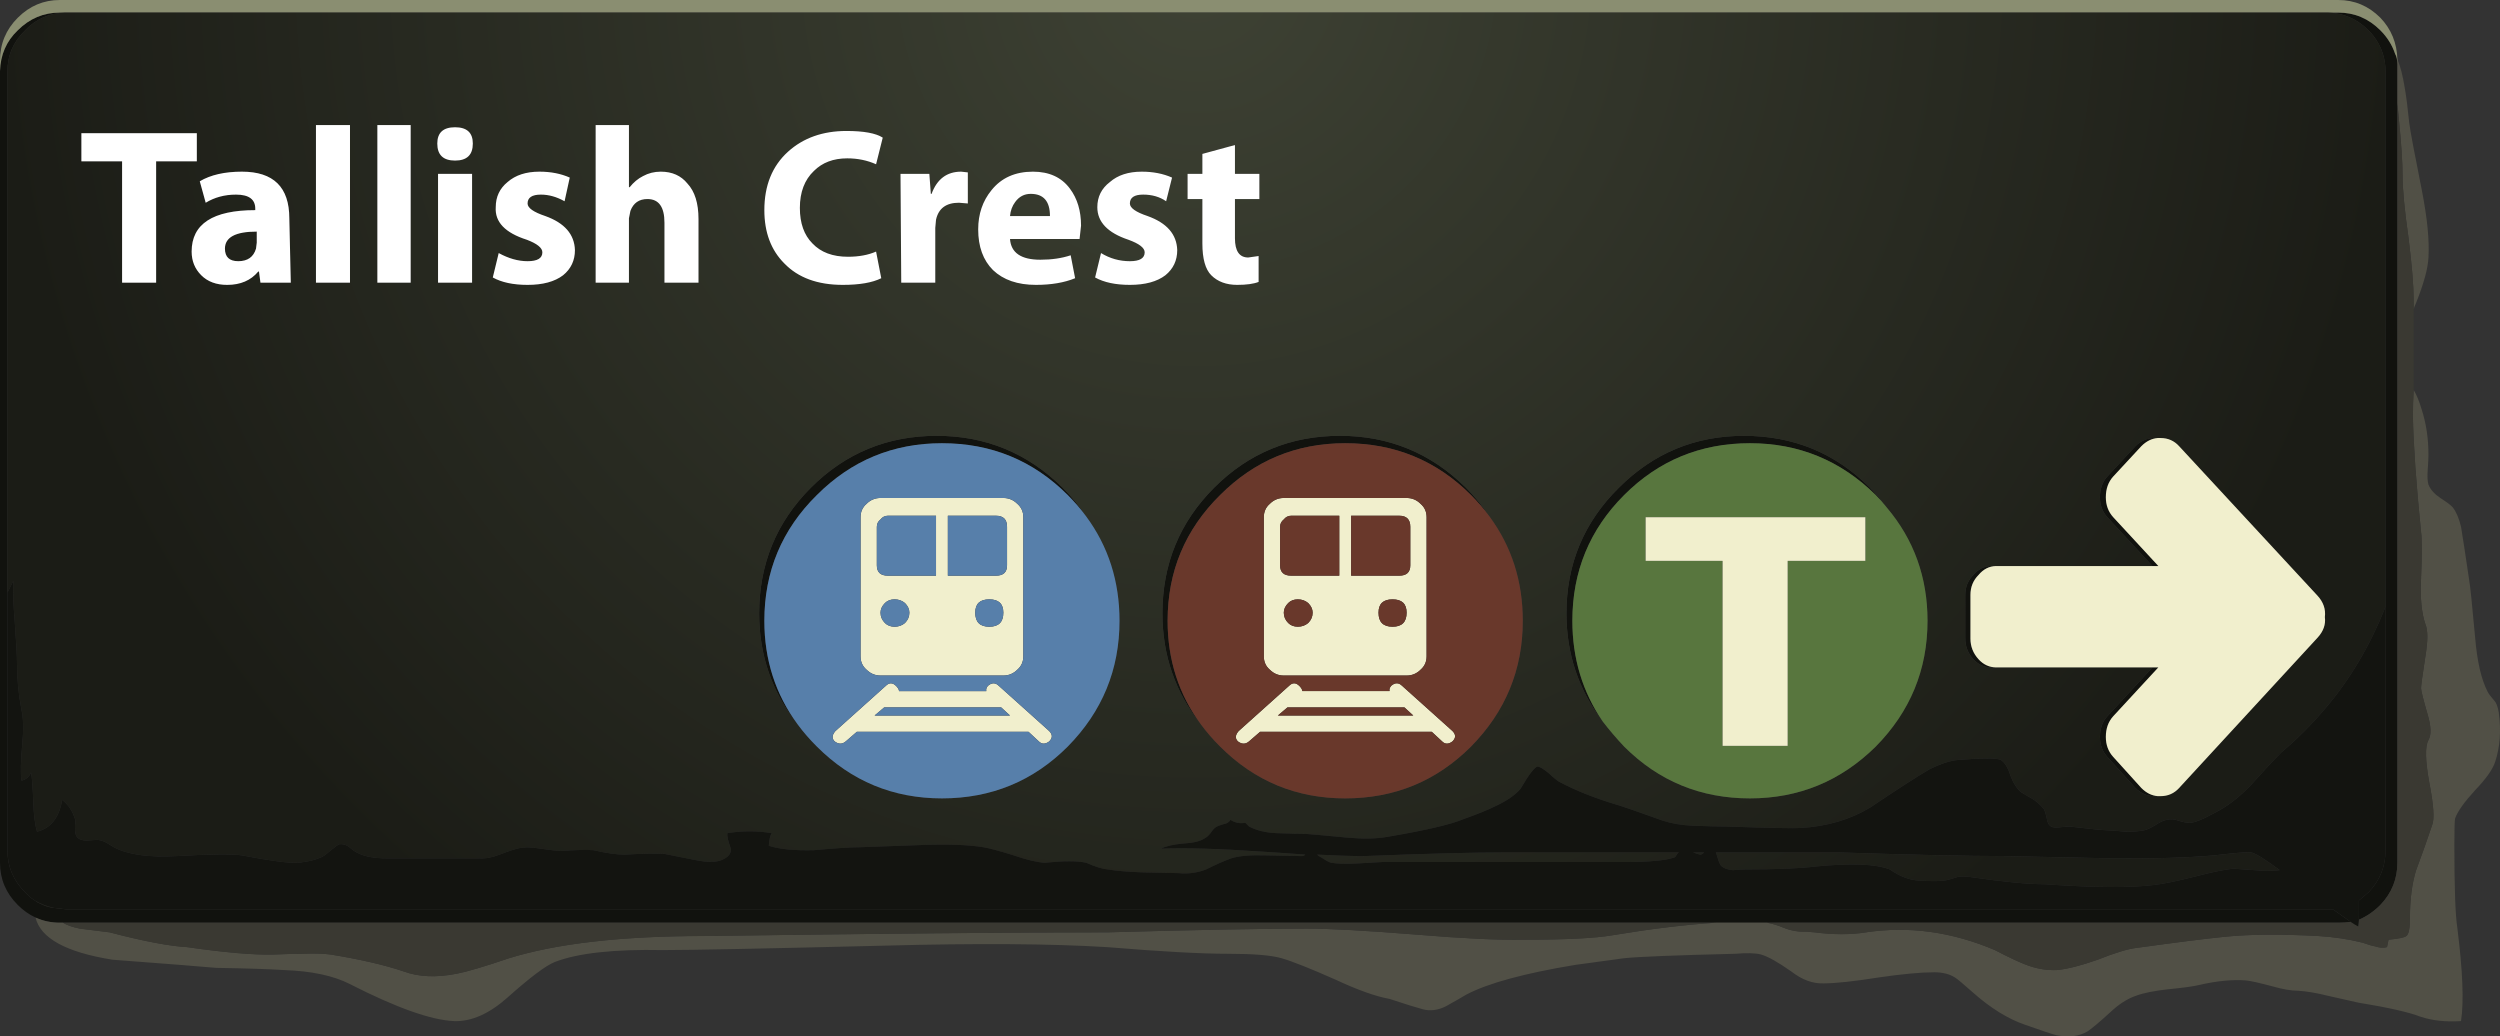 <?xml version="1.0" encoding="iso-8859-1"?>
<!-- Generator: Adobe Illustrator 16.0.0, SVG Export Plug-In . SVG Version: 6.00 Build 0)  -->
<!DOCTYPE svg PUBLIC "-//W3C//DTD SVG 1.1//EN" "http://www.w3.org/Graphics/SVG/1.1/DTD/svg11.dtd">
<svg version="1.1" id="FlashAICB" xmlns="http://www.w3.org/2000/svg" xmlns:xlink="http://www.w3.org/1999/xlink" x="0px" y="0px"
	 width="168.934px" height="70.033px" viewBox="0 0 168.934 70.033" style="enable-background:new 0 0 168.934 70.033;"
	 xml:space="preserve">
<rect x="0" y="0" width="168.934" height="70.033" fill="#333333" stroke="none"/>
<g>
	<g>
		<path style="fill-rule:evenodd;clip-rule:evenodd;fill:#11120E;" d="M159.4,62.15V61.55c0-0.267,0-0.5,0-0.7
			c0.199-0.166,0.416-0.35,0.649-0.55c0.767-0.8,1.15-1.75,1.15-2.85V41V4.85c0-0.9-0.267-1.7-0.8-2.4
			c-0.101-0.133-0.217-0.267-0.351-0.4c-0.767-0.767-1.684-1.167-2.75-1.2h0.7c1.1,0,2.05,0.4,2.85,1.2c0.467,0.467,0.801,1,1,1.6
			c0.093,0.154,0.143,0.379,0.15,0.675V7v51.3c0,1.101-0.384,2.05-1.15,2.851C160.417,61.583,159.934,61.917,159.4,62.15z
			 M4.25,62.35h-0.2c-0.6,0-1.15-0.116-1.65-0.35c-0.433-0.2-0.833-0.483-1.2-0.85C0.4,60.35,0,59.4,0,58.3V4.8
			c0.033-1.1,0.433-2.017,1.2-2.75c0.8-0.8,1.75-1.2,2.85-1.2H4.4c-1.066,0.033-1.967,0.433-2.7,1.2c-0.8,0.767-1.2,1.7-1.2,2.8
			v35.2v17.4c0,1.1,0.4,2.05,1.2,2.85c0.033,0.033,0.066,0.066,0.1,0.101l0.05,0.05c0.033,0,0.05,0.017,0.05,0.05
			c0.133,0.134,0.283,0.25,0.45,0.35c0.133,0.101,0.283,0.184,0.45,0.25c0.267,0.134,0.55,0.217,0.85,0.25L4.5,61.45h152.7
			c0.133,0,0.283,0,0.45,0c0.466,0.333,0.866,0.616,1.199,0.85c-0.267,0.033-0.55,0.05-0.85,0.05h-38.6h-3.45H4.25z M127.5,34.3
			c-0.233-0.3-0.483-0.583-0.75-0.85c-2.366-2.333-5.2-3.5-8.5-3.5c-3.333,0-6.167,1.167-8.5,3.5c-2.333,2.333-3.5,5.166-3.5,8.5
			c0,2.533,0.684,4.8,2.05,6.8c-1.633-2.134-2.45-4.566-2.45-7.3c0-3.334,1.184-6.167,3.551-8.5c2.333-2.333,5.149-3.5,8.449-3.5
			c3.334,0,6.167,1.167,8.5,3.5C126.783,33.383,127.167,33.833,127.5,34.3z M134.875,38.25c-0.459,0.011-0.851,0.211-1.175,0.6
			c-0.367,0.367-0.55,0.817-0.55,1.351v2.95c0,0.533,0.183,1,0.55,1.399c0.324,0.357,0.716,0.54,1.175,0.55H134.6
			c-0.5,0-0.916-0.183-1.25-0.55c-0.366-0.399-0.55-0.866-0.55-1.399V40.2c0-0.533,0.184-0.983,0.55-1.351
			c0.334-0.399,0.75-0.6,1.25-0.6H134.875z M145.45,38.25l-3.05-3.3c-0.334-0.367-0.5-0.817-0.5-1.35c0-0.567,0.166-1.033,0.5-1.4
			l1.899-2.05c0.367-0.367,0.8-0.55,1.3-0.55c0.067,0,0.134,0,0.2,0c-0.399,0.033-0.767,0.217-1.1,0.55l-1.9,2.05
			c-0.333,0.367-0.5,0.833-0.5,1.4c0,0.533,0.167,0.983,0.5,1.35l3.05,3.3H145.45z M145.8,53.8c-0.066,0-0.133,0-0.2,0
			c-0.5,0-0.933-0.184-1.3-0.55l-1.899-2.1c-0.334-0.367-0.5-0.817-0.5-1.351c0-0.566,0.166-1.033,0.5-1.399l3.05-3.301h0.399
			L142.8,48.4c-0.333,0.366-0.5,0.833-0.5,1.399c0,0.533,0.167,0.983,0.5,1.351l1.9,2.1C145.033,53.583,145.4,53.767,145.8,53.8z
			 M100.65,34.9c-0.367-0.5-0.784-0.983-1.25-1.45c-2.334-2.333-5.167-3.5-8.5-3.5c-3.301,0-6.117,1.167-8.45,3.5
			c-2.367,2.333-3.55,5.166-3.55,8.5c0,2.633,0.75,4.967,2.25,7c-1.733-2.167-2.6-4.667-2.6-7.5c0-3.334,1.167-6.167,3.5-8.5
			c2.334-2.333,5.167-3.5,8.5-3.5c3.3,0,6.134,1.167,8.5,3.5C99.65,33.55,100.184,34.2,100.65,34.9z M73.4,34.9
			c-0.367-0.5-0.783-0.983-1.25-1.45c-2.333-2.333-5.167-3.5-8.5-3.5c-3.3,0-6.117,1.167-8.45,3.5c-2.367,2.333-3.55,5.166-3.55,8.5
			c0,2.633,0.75,4.967,2.25,7c-1.733-2.167-2.6-4.667-2.6-7.5c0-3.334,1.167-6.167,3.5-8.5c2.333-2.333,5.167-3.5,8.5-3.5
			c3.3,0,6.133,1.167,8.5,3.5C72.4,33.55,72.933,34.2,73.4,34.9z"/>
		<path style="fill-rule:evenodd;clip-rule:evenodd;fill:#515046;" d="M162,7V4.325V4.1c0-0.033,0-0.067,0-0.1
			c0.2,0.467,0.366,1.117,0.5,1.95c0.1,0.566,0.2,1.35,0.3,2.35c0.066,0.534,0.351,2.05,0.851,4.55
			c0.366,1.867,0.517,3.383,0.449,4.55c-0.033,0.733-0.316,1.767-0.85,3.1c-0.066,0.133-0.116,0.267-0.15,0.4c0-0.233,0-0.45,0-0.65
			c0-0.933-0.116-2.333-0.35-4.2c-0.267-1.867-0.4-3.267-0.4-4.2c0-0.867-0.083-2.133-0.25-3.8C162.066,7.683,162.033,7.333,162,7z
			 M2.4,62c0.5,0.233,1.05,0.35,1.65,0.35h0.2c0.267,0.167,0.65,0.301,1.15,0.4c1.067,0.134,1.733,0.217,2,0.25
			c2.3,0.6,4.05,0.934,5.25,1c2.533,0.366,4.467,0.533,5.8,0.5c0.867-0.033,1.517-0.05,1.95-0.05c0.8-0.033,1.45-0.017,1.95,0.05
			c2.033,0.333,3.683,0.717,4.95,1.15c1,0.366,2.184,0.416,3.55,0.149c0.7-0.133,1.883-0.483,3.55-1.05c3.233-1,7.633-1.5,13.2-1.5
			C59.733,63.083,68.833,63,74.9,63c5.967-0.167,10.433-0.25,13.4-0.25c1.566,0,4.017,0.134,7.351,0.4
			c3.199,0.267,5.633,0.383,7.3,0.35c2.833,0,4.833-0.1,6-0.3c2.6-0.434,4.934-0.717,7-0.851h3.45
			c0.366,0.067,0.75,0.184,1.149,0.351c0.334,0.133,0.684,0.217,1.05,0.25c0.4,0,0.733,0.017,1,0.05c1.301,0.167,2.467,0.167,3.5,0
			c2.9-0.434,5.801-0.033,8.7,1.2c0.9,0.467,1.566,0.783,2,0.95c0.733,0.3,1.467,0.433,2.2,0.399c0.7-0.066,1.616-0.3,2.75-0.7
			c1.167-0.466,2.05-0.733,2.65-0.8c2.633-0.366,4.616-0.616,5.949-0.75c1.634-0.166,3.733-0.184,6.301-0.05
			c1.066,0.066,2.066,0.217,3,0.45c0.366,0.133,0.649,0.217,0.85,0.25c0.3,0.1,0.566,0.116,0.8,0.05
			c0.033-0.167,0.066-0.333,0.101-0.5c0.699-0.066,1.1-0.15,1.199-0.25c0.167-0.1,0.25-0.517,0.25-1.25c0-1.2,0.134-2.25,0.4-3.15
			c0.434-1.166,0.8-2.199,1.1-3.1c0.167-0.4,0.101-1.366-0.199-2.9c-0.267-1.466-0.284-2.416-0.051-2.85
			c0.2-0.333,0.184-0.9-0.05-1.7c-0.3-1.033-0.45-1.633-0.45-1.8s0.101-0.9,0.301-2.2c0.166-1,0.166-1.7,0-2.1
			c-0.267-0.767-0.367-1.8-0.301-3.101c0.067-1.633,0.067-2.683,0-3.149c-0.333-3.3-0.517-5.9-0.55-7.8c0-0.6,0.017-1.2,0.05-1.8
			c0.2,0.333,0.384,0.783,0.551,1.35c0.3,0.933,0.449,1.95,0.449,3.05c0,0.2-0.017,0.533-0.05,1c-0.033,0.433-0.017,0.767,0.05,1
			c0.134,0.333,0.4,0.633,0.801,0.9c0.466,0.3,0.75,0.517,0.85,0.65c0.233,0.3,0.417,0.733,0.55,1.3c0.134,0.8,0.316,2,0.55,3.6
			c0.067,0.366,0.2,1.649,0.4,3.85c0.134,1.634,0.417,2.867,0.85,3.7c0.067,0.134,0.217,0.333,0.45,0.6
			c0.134,0.134,0.233,0.4,0.3,0.801c0.167,1.233,0.084,2.35-0.25,3.35c-0.166,0.5-0.616,1.134-1.35,1.9
			c-0.733,0.8-1.184,1.433-1.35,1.899c-0.034,0.134-0.051,0.733-0.051,1.8c0,2.9,0.067,4.767,0.2,5.601c0.367,2.899,0.45,5,0.25,6.3
			c-1.033,0.066-1.95-0.033-2.75-0.3c-0.767-0.3-2.166-0.617-4.2-0.95c-0.3-0.066-0.966-0.217-2-0.45
			c-0.8-0.2-1.483-0.316-2.05-0.35c-0.467,0-1.05-0.101-1.75-0.3c-0.866-0.233-1.467-0.367-1.8-0.4c-0.9-0.066-1.934,0.033-3.1,0.3
			c-0.4,0.101-1.117,0.2-2.15,0.3c-0.934,0.101-1.667,0.25-2.2,0.45c-0.566,0.2-1.133,0.566-1.7,1.101
			c-0.767,0.699-1.283,1.133-1.55,1.3c-0.566,0.333-1.267,0.416-2.1,0.25c-0.267-0.066-0.967-0.3-2.101-0.7
			c-1.166-0.4-2.35-1.134-3.55-2.2c-0.633-0.566-1.033-0.899-1.2-1c-0.366-0.233-0.833-0.35-1.399-0.35c-0.9,0-2.15,0.116-3.75,0.35
			c-1.7,0.267-2.934,0.4-3.7,0.4c-0.733,0.033-1.467-0.233-2.2-0.8c-0.899-0.634-1.583-1.017-2.05-1.15
			c-0.366-0.1-0.95-0.116-1.75-0.05c-4.066,0.1-6.566,0.2-7.5,0.3l-3.3,0.45c-3.434,0.566-5.884,1.233-7.351,2
			c-0.333,0.2-0.8,0.467-1.399,0.8c-0.533,0.267-1.05,0.333-1.55,0.2c-0.5-0.134-1.25-0.367-2.25-0.7
			c-0.934-0.167-2.15-0.6-3.65-1.3c-1.733-0.767-2.95-1.25-3.65-1.45c-0.699-0.2-1.899-0.3-3.6-0.3c-1.833,0-4.567-0.15-8.2-0.45
			c-3.833-0.233-8.833-0.267-15-0.1c-8.133,0.199-13.133,0.3-15,0.3c-3.3-0.066-5.733,0.2-7.3,0.8c-0.6,0.233-1.667,1.033-3.2,2.4
			c-1.233,1.1-2.433,1.633-3.6,1.6c-1.567-0.066-3.917-0.9-7.05-2.5c-1.1-0.566-2.583-0.884-4.45-0.95
			c-1.034-0.066-2.567-0.116-4.6-0.149c-0.7-0.067-3.033-0.25-7-0.551C4.467,64.35,2.733,63.4,2.4,62z"/>
		<path style="fill-rule:evenodd;clip-rule:evenodd;fill:#8A8E71;" d="M157.3,0.85H4.4H4.05c-1.1,0-2.05,0.4-2.85,1.2
			C0.433,2.783,0.033,3.7,0,4.8V4.1C0,2.967,0.4,2,1.2,1.2C2,0.4,2.95,0,4.05,0H158c1.1,0,2.05,0.4,2.85,1.2
			c0.733,0.767,1.117,1.7,1.15,2.8c0,0.033,0,0.067,0,0.1v0.225c-0.008-0.296-0.058-0.521-0.15-0.675c-0.199-0.6-0.533-1.133-1-1.6
			c-0.8-0.8-1.75-1.2-2.85-1.2H157.3z"/>
		<path style="fill-rule:evenodd;clip-rule:evenodd;fill:#3A3932;" d="M119.4,62.35H158c0.3,0,0.583-0.017,0.85-0.05
			c0.2,0.134,0.367,0.233,0.5,0.3l0.051-0.449c0.533-0.233,1.017-0.567,1.449-1C161.616,60.35,162,59.4,162,58.3V7
			c0.033,0.333,0.066,0.683,0.1,1.05c0.167,1.667,0.25,2.934,0.25,3.8c0,0.933,0.134,2.333,0.4,4.2c0.233,1.867,0.35,3.267,0.35,4.2
			c0,0.2,0,0.417,0,0.65c0,1.8,0,3.617,0,5.45c-0.033,0.6-0.05,1.2-0.05,1.8c0.033,1.9,0.217,4.5,0.55,7.8
			c0.067,0.467,0.067,1.517,0,3.149c-0.066,1.301,0.034,2.334,0.301,3.101c0.166,0.399,0.166,1.1,0,2.1
			c-0.2,1.3-0.301,2.033-0.301,2.2s0.15,0.767,0.45,1.8c0.233,0.8,0.25,1.367,0.05,1.7c-0.233,0.434-0.216,1.384,0.051,2.85
			c0.3,1.534,0.366,2.5,0.199,2.9c-0.3,0.9-0.666,1.934-1.1,3.1c-0.267,0.9-0.4,1.95-0.4,3.15c0,0.733-0.083,1.15-0.25,1.25
			c-0.1,0.1-0.5,0.184-1.199,0.25c-0.034,0.167-0.067,0.333-0.101,0.5c-0.233,0.066-0.5,0.05-0.8-0.05
			c-0.2-0.033-0.483-0.117-0.85-0.25c-0.934-0.233-1.934-0.384-3-0.45c-2.567-0.134-4.667-0.116-6.301,0.05
			c-1.333,0.134-3.316,0.384-5.949,0.75c-0.601,0.066-1.483,0.334-2.65,0.8c-1.134,0.4-2.05,0.634-2.75,0.7
			c-0.733,0.033-1.467-0.1-2.2-0.399c-0.434-0.167-1.1-0.483-2-0.95c-2.899-1.233-5.8-1.634-8.7-1.2c-1.033,0.167-2.199,0.167-3.5,0
			c-0.267-0.033-0.6-0.05-1-0.05c-0.366-0.033-0.716-0.117-1.05-0.25C120.15,62.533,119.767,62.417,119.4,62.35z M4.25,62.35h111.7
			c-2.066,0.134-4.4,0.417-7,0.851c-1.167,0.2-3.167,0.3-6,0.3c-1.667,0.033-4.101-0.083-7.3-0.35c-3.334-0.267-5.784-0.4-7.351-0.4
			c-2.967,0-7.433,0.083-13.4,0.25c-6.066,0-15.167,0.083-27.3,0.25c-5.567,0-9.967,0.5-13.2,1.5c-1.667,0.566-2.85,0.917-3.55,1.05
			c-1.367,0.267-2.55,0.217-3.55-0.149c-1.267-0.434-2.917-0.817-4.95-1.15c-0.5-0.066-1.15-0.083-1.95-0.05
			c-0.433,0-1.083,0.017-1.95,0.05c-1.333,0.033-3.267-0.134-5.8-0.5c-1.2-0.066-2.95-0.4-5.25-1c-0.267-0.033-0.933-0.116-2-0.25
			C4.9,62.65,4.517,62.517,4.25,62.35z"/>
		
			<radialGradient id="SVGID_1_" cx="80.85" cy="-1.95" r="81.2" gradientTransform="matrix(1 0 0 -1 0 -3.9)" gradientUnits="userSpaceOnUse">
			<stop  offset="0" style="stop-color:#3E4234"/>
			<stop  offset="1" style="stop-color:#1B1C16"/>
		</radialGradient>
		<path style="fill-rule:evenodd;clip-rule:evenodd;fill:url(#SVGID_1_);" d="M4.4,0.85h152.9c1.066,0.033,1.983,0.433,2.75,1.2
			c0.134,0.133,0.25,0.267,0.351,0.4c0.533,0.7,0.8,1.5,0.8,2.4V41c-1.066,2.667-2.434,4.967-4.101,6.9
			c-0.866,1.033-1.85,2.017-2.949,2.949c-0.5,0.5-1.184,1.233-2.051,2.2c-0.8,0.834-1.6,1.45-2.399,1.851
			c-0.834,0.466-1.417,0.699-1.75,0.699c-0.2,0-0.45-0.05-0.75-0.149c-0.267-0.101-0.533-0.117-0.8-0.05
			c-0.2,0.033-0.45,0.149-0.75,0.35c-0.334,0.2-0.584,0.316-0.75,0.35c-0.301,0.067-0.717,0.101-1.25,0.101
			c-0.301-0.033-0.733-0.066-1.301-0.101c-0.233,0-1.066-0.083-2.5-0.25c-0.1,0-0.316,0.017-0.649,0.051
			c-0.3,0.033-0.5,0.017-0.601-0.051c-0.166-0.1-0.267-0.3-0.3-0.6c-0.066-0.3-0.133-0.5-0.2-0.6
			c-0.199-0.233-0.416-0.434-0.649-0.601c-0.5-0.3-0.783-0.467-0.851-0.5c-0.3-0.233-0.55-0.616-0.75-1.149
			c-0.166-0.534-0.383-0.884-0.649-1.051c-0.267-0.133-1.217-0.133-2.851,0c-0.533,0.034-1.199,0.25-2,0.65
			c-0.899,0.533-2.216,1.384-3.949,2.55c-1.367,0.834-2.95,1.3-4.75,1.4c-0.334,0.033-2.017,0-5.051-0.101
			c-0.466,0-1.183-0.017-2.149-0.05c-0.8-0.033-1.5-0.149-2.101-0.35c-1.666-0.601-2.733-0.967-3.199-1.101
			c-1.434-0.433-2.684-0.933-3.75-1.5c-0.101-0.033-0.351-0.233-0.75-0.6c-0.367-0.3-0.617-0.45-0.75-0.45
			c-0.2,0.033-0.584,0.533-1.15,1.5c-0.366,0.434-0.95,0.834-1.75,1.2c-0.467,0.233-1.167,0.517-2.1,0.85
			c-0.867,0.367-2.584,0.767-5.15,1.2C93.017,56.684,92.1,56.7,91,56.6c-1.733-0.166-2.667-0.25-2.8-0.25
			c-0.4,0-1.05-0.017-1.95-0.05c-0.733-0.033-1.35-0.184-1.85-0.45l-0.25-0.25c-0.367,0.067-0.7,0-1-0.199
			c-0.1,0.166-0.267,0.267-0.5,0.3c-0.233,0.066-0.4,0.133-0.5,0.2c-0.1,0.066-0.217,0.199-0.35,0.399
			c-0.133,0.167-0.267,0.283-0.4,0.351c-0.3,0.199-0.783,0.316-1.45,0.35c-0.7,0.066-1.2,0.184-1.5,0.35
			c1.667-0.066,3.95,0,6.85,0.2c1.066,0.066,2.033,0.134,2.9,0.2c-0.066,0.066-0.15,0.1-0.25,0.1c-0.2,0-1-0.017-2.4-0.05
			c-1.033-0.033-1.816,0.033-2.35,0.2c-0.467,0.167-1.034,0.417-1.7,0.75c-0.6,0.233-1.217,0.316-1.85,0.25c-0.2,0-1-0.017-2.4-0.05
			c-1-0.033-1.8-0.101-2.4-0.2c-0.367-0.033-0.85-0.184-1.45-0.45c-0.6-0.133-1.533-0.133-2.8,0c-0.533-0.033-1.233-0.2-2.1-0.5
			c-0.967-0.3-1.65-0.483-2.05-0.55c-1.034-0.167-2.417-0.217-4.15-0.15c-0.966,0.034-2.367,0.084-4.2,0.15
			c-0.6,0-1.633,0.066-3.1,0.2c-1.333,0.033-2.35-0.066-3.05-0.3c0.033-0.434,0.1-0.717,0.2-0.851c-1-0.166-2-0.166-3,0
			c-0.033,0.167,0.033,0.483,0.2,0.95c0.1,0.333-0.05,0.6-0.45,0.8c-0.4,0.233-1.066,0.25-2,0.05l-2-0.399
			c-0.6-0.033-1.5-0.017-2.7,0.05c-0.534,0-1.233-0.1-2.1-0.3c-0.467-0.033-1.2-0.017-2.2,0.05c-0.2,0-0.65-0.05-1.35-0.15
			c-0.6-0.1-1.066-0.116-1.4-0.05c-0.233,0.033-0.7,0.184-1.4,0.45c-0.5,0.2-0.967,0.283-1.4,0.25H26.1c-0.8,0-1.434-0.116-1.9-0.35
			c-0.167-0.067-0.383-0.217-0.65-0.45c-0.2-0.134-0.417-0.184-0.65-0.15c-0.066,0.033-0.267,0.184-0.6,0.45
			c-0.3,0.267-0.517,0.417-0.65,0.45c-0.367,0.166-0.867,0.283-1.5,0.35c-0.633,0.033-1.9-0.133-3.8-0.5
			c-0.667-0.1-2.15-0.083-4.45,0.05c-1.867,0.101-3.267-0.1-4.2-0.6c-0.067-0.033-0.233-0.134-0.5-0.3
			c-0.167-0.101-0.367-0.167-0.6-0.2c-0.067,0-0.317,0.017-0.75,0.05c-0.3,0-0.517-0.083-0.65-0.25
			c-0.133-0.166-0.167-0.533-0.1-1.1c-0.167-0.601-0.467-1.066-0.9-1.4c-0.2,1.2-0.767,1.917-1.7,2.15
			c-0.133-0.467-0.217-1.117-0.25-1.95c-0.033-1-0.083-1.684-0.15-2.05c-0.133,0.3-0.35,0.483-0.65,0.55
			c-0.067-0.5-0.05-1.3,0.05-2.4c0.1-1.033,0.083-1.833-0.05-2.399c-0.2-1.033-0.3-2.066-0.3-3.101c0-0.5-0.05-1.433-0.15-2.8
			c-0.1-1.2-0.133-2.133-0.1-2.8l-0.4,0.8V4.85c0-1.1,0.4-2.033,1.2-2.8C2.433,1.283,3.333,0.883,4.4,0.85z M108.3,48.75
			c0.434,0.566,0.917,1.134,1.45,1.7c2.333,2.333,5.167,3.5,8.5,3.5c3.3,0,6.134-1.167,8.5-3.5c2.333-2.367,3.5-5.2,3.5-8.5
			c0-2.934-0.917-5.483-2.75-7.65c-0.333-0.466-0.717-0.917-1.15-1.35c-2.333-2.333-5.166-3.5-8.5-3.5c-3.3,0-6.116,1.167-8.449,3.5
			c-2.367,2.333-3.551,5.166-3.551,8.5C105.85,44.184,106.667,46.616,108.3,48.75z M134.875,45.1h10.575L142.4,48.4
			c-0.334,0.366-0.5,0.833-0.5,1.399c0,0.533,0.166,0.983,0.5,1.351l1.899,2.1c0.367,0.366,0.8,0.55,1.3,0.55c0.067,0,0.134,0,0.2,0
			s0.134,0,0.2,0c0.5,0,0.917-0.184,1.25-0.55l9.35-10.15c0.4-0.433,0.567-0.899,0.5-1.399c0.067-0.533-0.1-1.017-0.5-1.45
			l-9.35-10.1c-0.333-0.367-0.75-0.55-1.25-0.55c-0.066,0-0.134,0-0.2,0s-0.133,0-0.2,0c-0.5,0-0.933,0.183-1.3,0.55L142.4,32.2
			c-0.334,0.367-0.5,0.833-0.5,1.4c0,0.533,0.166,0.983,0.5,1.35l3.05,3.3h-10.575H134.6c-0.5,0-0.916,0.2-1.25,0.6
			c-0.366,0.367-0.55,0.817-0.55,1.351v2.95c0,0.533,0.184,1,0.55,1.399c0.334,0.367,0.75,0.55,1.25,0.55H134.875z M3.65,61.35
			c-0.3-0.033-0.583-0.116-0.85-0.25c-0.167-0.066-0.316-0.149-0.45-0.25C2.75,61.083,3.183,61.25,3.65,61.35z M81.25,10.4v1.35h-1
			v1.7h1v3c0,1.033,0.2,1.75,0.6,2.15c0.433,0.433,1.017,0.65,1.75,0.65c0.633,0,1.117-0.067,1.45-0.2V17.3l-0.7,0.1
			c-0.6,0-0.899-0.433-0.899-1.3v-2.65H85.1v-1.7H83.45V9.8L81.25,10.4z M81.15,48.95c0.367,0.5,0.8,1,1.3,1.5
			c2.333,2.333,5.149,3.5,8.45,3.5c3.333,0,6.166-1.167,8.5-3.5c2.333-2.367,3.5-5.2,3.5-8.5c0-2.667-0.75-5.017-2.25-7.05
			c-0.467-0.7-1-1.35-1.601-1.95c-2.366-2.333-5.2-3.5-8.5-3.5c-3.333,0-6.166,1.167-8.5,3.5c-2.333,2.333-3.5,5.166-3.5,8.5
			C78.55,44.283,79.417,46.783,81.15,48.95z M113.1,57.95c-0.566,0.2-1.699,0.3-3.399,0.3H93.4c-0.101,0-0.684,0.033-1.75,0.1
			c-0.733,0.034-1.301,0.017-1.7-0.05c-0.134-0.033-0.351-0.149-0.65-0.35c-0.133-0.066-0.233-0.134-0.3-0.2
			c1.333,0.066,2.384,0.1,3.15,0.1c4.233-0.166,7.416-0.25,9.55-0.25h11.75c-0.066,0.034-0.117,0.084-0.15,0.15
			C113.233,57.884,113.167,57.95,113.1,57.95z M115.95,57.6h8.25c5.033,0.167,8.783,0.25,11.25,0.25
			c3.166,0.067,5.533,0.117,7.1,0.15c2.867,0.033,5.233-0.033,7.101-0.2c1.399-0.166,2.216-0.233,2.449-0.2
			c0.267,0.034,0.917,0.434,1.95,1.2c-0.267,0.033-0.583,0.05-0.95,0.05c-0.533-0.033-1.267-0.083-2.199-0.149
			c-0.634,0.066-1.517,0.25-2.65,0.55c-1.2,0.3-2.1,0.483-2.7,0.55c-1.566,0.2-4.033,0.184-7.399-0.05
			c-1.134,0-2.834-0.167-5.101-0.5c-0.366-0.033-0.616-0.033-0.75,0c-0.3,0.1-0.517,0.167-0.649,0.2c-0.4,0.1-1.067,0.116-2,0.05
			c-0.634-0.033-1.284-0.283-1.95-0.75c-0.934-0.366-2.601-0.434-5-0.2c-1.033,0.134-2.617,0.2-4.75,0.2
			c-0.167,0-0.45,0.017-0.851,0.05c-0.333-0.033-0.583-0.116-0.75-0.25c-0.1-0.066-0.199-0.283-0.3-0.649
			C116.017,57.8,115.983,57.7,115.95,57.6z M115.15,57.6c-0.101,0.101-0.184,0.15-0.25,0.15c-0.034,0-0.2-0.05-0.5-0.15H115.15z
			 M44.65,11.6c-0.433,0-0.833,0.1-1.2,0.3c-0.333,0.167-0.633,0.417-0.9,0.75H42.5v-4.2h-2.25V19.1h2.25v-4.35l0.1-0.5
			c0.2-0.533,0.583-0.8,1.15-0.8c0.767,0,1.15,0.533,1.15,1.6v4.05h2.3v-4.3c0-1.066-0.25-1.867-0.75-2.4
			C46.017,11.867,45.417,11.6,44.65,11.6z M59.2,11.1l0.45-1.8C59.183,9,58.367,8.85,57.2,8.85c-1.6,0-2.917,0.467-3.95,1.4
			c-1.067,0.967-1.6,2.283-1.6,3.95c0,1.5,0.45,2.7,1.35,3.6c0.933,0.967,2.25,1.45,3.95,1.45c1.133,0,2-0.15,2.6-0.45L59.2,17
			c-0.534,0.233-1.167,0.35-1.9,0.35c-1.033,0-1.833-0.3-2.4-0.9c-0.566-0.567-0.85-1.367-0.85-2.4c0-1.066,0.317-1.9,0.95-2.5
			c0.567-0.566,1.317-0.85,2.25-0.85C57.95,10.7,58.6,10.833,59.2,11.1z M68.6,13.65c0.267-0.367,0.617-0.55,1.05-0.55
			c0.867,0,1.3,0.5,1.3,1.5h-2.7C68.283,14.233,68.4,13.917,68.6,13.65z M67,12.85c-0.6,0.733-0.9,1.617-0.9,2.65
			c0,1.167,0.333,2.083,1,2.75c0.7,0.667,1.667,1,2.9,1c1.033,0,1.917-0.15,2.65-0.45l-0.3-1.55c-0.6,0.2-1.283,0.3-2.05,0.3
			c-1.3,0-1.983-0.466-2.05-1.4h4.7l0.1-0.9c0-1-0.25-1.833-0.75-2.5c-0.566-0.767-1.4-1.15-2.5-1.15
			C68.6,11.6,67.667,12.017,67,12.85z M62.8,11.75h-1.95l0.05,7.35h2.3v-3.7l0.05-0.55c0.167-0.767,0.683-1.15,1.55-1.15l0.6,0.05
			v-2.1l-0.45-0.05c-0.967,0-1.633,0.5-2,1.5H62.9L62.8,11.75z M79.2,12c-0.6-0.267-1.284-0.4-2.05-0.4c-0.9,0-1.617,0.233-2.15,0.7
			c-0.567,0.434-0.85,1-0.85,1.7c0,1,0.7,1.733,2.1,2.2c0.733,0.267,1.1,0.55,1.1,0.85c0,0.4-0.333,0.6-1,0.6
			c-0.7,0-1.35-0.183-1.95-0.55L74,18.75c0.6,0.333,1.383,0.5,2.35,0.5c1.033,0,1.833-0.217,2.4-0.65c0.533-0.434,0.8-1,0.8-1.7
			c-0.033-1.066-0.7-1.833-2-2.3c-0.8-0.267-1.2-0.55-1.2-0.85c0-0.4,0.3-0.6,0.9-0.6s1.117,0.15,1.55,0.45L79.2,12z M53.9,48.95
			c0.367,0.5,0.8,1,1.3,1.5c2.333,2.333,5.15,3.5,8.45,3.5c3.333,0,6.167-1.167,8.5-3.5c2.333-2.367,3.5-5.2,3.5-8.5
			c0-2.667-0.75-5.017-2.25-7.05c-0.467-0.7-1-1.35-1.6-1.95c-2.367-2.333-5.2-3.5-8.5-3.5c-3.333,0-6.167,1.167-8.5,3.5
			c-2.333,2.333-3.5,5.166-3.5,8.5C51.3,44.283,52.167,46.783,53.9,48.95z M13.3,10.9V9H5.5v1.9h2.75v8.2h2.3v-8.2H13.3z
			 M16.35,11.6c-1.167,0-2.117,0.217-2.85,0.65l0.4,1.45c0.6-0.367,1.283-0.55,2.05-0.55c0.867,0,1.3,0.317,1.3,0.95v0.1
			c-2.867,0-4.3,0.933-4.3,2.8c0,0.633,0.216,1.167,0.65,1.6c0.433,0.433,1.017,0.65,1.75,0.65c0.9,0,1.6-0.3,2.1-0.9h0.05l0.1,0.75
			h2.05l-0.1-4.35C19.55,12.65,18.483,11.6,16.35,11.6z M29.6,11.75v7.35h2.3v-7.35H29.6z M27.75,8.45H25.5V19.1h2.25V8.45z
			 M23.65,8.45h-2.3V19.1h2.3V8.45z M31.95,9.7c0-0.733-0.4-1.1-1.2-1.1s-1.2,0.367-1.2,1.1c0,0.767,0.4,1.15,1.2,1.15
			S31.95,10.467,31.95,9.7z M38.5,12c-0.6-0.267-1.283-0.4-2.05-0.4c-0.9,0-1.617,0.233-2.15,0.7c-0.533,0.434-0.8,1-0.8,1.7
			c-0.067,1,0.633,1.733,2.1,2.2c0.7,0.267,1.05,0.55,1.05,0.85c0,0.4-0.333,0.6-1,0.6c-0.633,0-1.283-0.183-1.95-0.55l-0.4,1.65
			c0.6,0.333,1.383,0.5,2.35,0.5c1.033,0,1.833-0.217,2.4-0.65c0.534-0.434,0.8-1,0.8-1.7c-0.033-1.066-0.7-1.833-2-2.3
			c-0.8-0.267-1.2-0.55-1.2-0.85c0-0.4,0.3-0.6,0.9-0.6c0.534,0,1.067,0.15,1.6,0.45L38.5,12z M16.1,17.65
			c-0.6,0-0.9-0.283-0.9-0.85c0-0.767,0.716-1.15,2.15-1.15v0.75l-0.05,0.4C17.133,17.367,16.733,17.65,16.1,17.65z"/>
		<path style="fill-rule:evenodd;clip-rule:evenodd;fill:#58763E;" d="M127.5,34.3c1.833,2.167,2.75,4.717,2.75,7.65
			c0,3.3-1.167,6.133-3.5,8.5c-2.366,2.333-5.2,3.5-8.5,3.5c-3.333,0-6.167-1.167-8.5-3.5c-0.533-0.566-1.017-1.134-1.45-1.7
			c-1.366-2-2.05-4.267-2.05-6.8c0-3.334,1.167-6.167,3.5-8.5c2.333-2.333,5.167-3.5,8.5-3.5c3.3,0,6.134,1.167,8.5,3.5
			C127.017,33.717,127.267,34,127.5,34.3z M126.05,37.9v-2.95H111.2v2.95h5.2v12.5h4.399V37.9H126.05z"/>
		<path style="fill-rule:evenodd;clip-rule:evenodd;fill:#F1EFCD;" d="M145.45,45.1h-10.575c-0.459-0.01-0.851-0.192-1.175-0.55
			c-0.367-0.399-0.55-0.866-0.55-1.399V40.2c0-0.533,0.183-0.983,0.55-1.351c0.324-0.389,0.716-0.589,1.175-0.6h10.575h0.399
			l-3.05-3.3c-0.333-0.367-0.5-0.817-0.5-1.35c0-0.567,0.167-1.033,0.5-1.4l1.9-2.05c0.333-0.333,0.7-0.517,1.1-0.55
			c0.066,0,0.134,0,0.2,0c0.5,0,0.917,0.183,1.25,0.55l9.35,10.1c0.4,0.434,0.567,0.917,0.5,1.45c0.067,0.5-0.1,0.967-0.5,1.399
			l-9.35,10.15c-0.333,0.366-0.75,0.55-1.25,0.55c-0.066,0-0.134,0-0.2,0c-0.399-0.033-0.767-0.217-1.1-0.55l-1.9-2.1
			c-0.333-0.367-0.5-0.817-0.5-1.351c0-0.566,0.167-1.033,0.5-1.399l3.05-3.301H145.45z M126.05,37.9h-5.25v12.5H116.4V37.9h-5.2
			v-2.95h14.85V37.9z M87.05,40.75c-0.2,0.2-0.3,0.417-0.3,0.65c0,0.267,0.1,0.5,0.3,0.699c0.167,0.167,0.384,0.25,0.65,0.25
			s0.5-0.083,0.7-0.25c0.199-0.199,0.3-0.433,0.3-0.699c0-0.233-0.101-0.45-0.3-0.65c-0.2-0.167-0.434-0.25-0.7-0.25
			S87.217,40.583,87.05,40.75z M90.5,34.85h-3.25c-0.2,0-0.366,0.083-0.5,0.25c-0.167,0.133-0.25,0.3-0.25,0.5v2.6
			c0,0.467,0.25,0.7,0.75,0.7h3.25V34.85z M95.3,35.6c0-0.5-0.25-0.75-0.75-0.75H91.3v4.05h3.25c0.5,0,0.75-0.233,0.75-0.7V35.6z
			 M96,34.05c0.267,0.233,0.4,0.534,0.4,0.9v9.399c0,0.367-0.134,0.667-0.4,0.9c-0.267,0.267-0.583,0.4-0.95,0.4h-8.3
			c-0.366,0-0.684-0.134-0.95-0.4c-0.267-0.233-0.399-0.533-0.399-0.9V34.95c0-0.367,0.133-0.667,0.399-0.9
			c0.267-0.267,0.584-0.4,0.95-0.4h8.3C95.417,33.65,95.733,33.783,96,34.05z M86.35,48.35h9.15l-0.6-0.55H87L86.35,48.35z M88,46.7
			h5.9c-0.034-0.101,0-0.217,0.1-0.351c0.267-0.233,0.517-0.233,0.75,0l3.4,3.051c0.233,0.233,0.233,0.466,0,0.699
			c-0.267,0.2-0.5,0.2-0.7,0l-0.7-0.649c-0.066,0-0.116,0-0.15,0H85.15L84.4,50.1c-0.233,0.2-0.484,0.2-0.75,0
			c-0.2-0.199-0.183-0.433,0.05-0.699L87.1,46.35c0.233-0.233,0.467-0.233,0.7,0C87.934,46.483,88,46.6,88,46.7z M94.1,42.35
			c0.634,0,0.95-0.316,0.95-0.949c0-0.601-0.316-0.9-0.95-0.9c-0.633,0-0.949,0.3-0.949,0.9C93.15,42.033,93.467,42.35,94.1,42.35z
			 M59.85,46.35c0.233-0.233,0.467-0.233,0.7,0c0.133,0.134,0.2,0.25,0.2,0.351h5.9c-0.033-0.101,0-0.217,0.1-0.351
			c0.267-0.233,0.517-0.233,0.75,0l3.4,3.051c0.233,0.233,0.233,0.466,0,0.699c-0.267,0.2-0.5,0.2-0.7,0l-0.7-0.649
			c-0.067,0-0.117,0-0.15,0H57.9L57.15,50.1c-0.233,0.2-0.483,0.2-0.75,0c-0.2-0.199-0.183-0.433,0.05-0.699L59.85,46.35z
			 M59.8,40.75c-0.2,0.2-0.3,0.417-0.3,0.65c0,0.267,0.1,0.5,0.3,0.699c0.167,0.167,0.383,0.25,0.65,0.25
			c0.267,0,0.5-0.083,0.7-0.25c0.2-0.199,0.3-0.433,0.3-0.699c0-0.233-0.1-0.45-0.3-0.65c-0.2-0.167-0.433-0.25-0.7-0.25
			C60.183,40.5,59.967,40.583,59.8,40.75z M60,34.85c-0.2,0-0.367,0.083-0.5,0.25c-0.167,0.133-0.25,0.3-0.25,0.5v2.6
			c0,0.467,0.25,0.7,0.75,0.7h3.25v-4.05H60z M58.55,34.05c0.267-0.267,0.583-0.4,0.95-0.4h8.3c0.367,0,0.684,0.133,0.95,0.4
			c0.267,0.233,0.4,0.534,0.4,0.9v9.399c0,0.367-0.133,0.667-0.4,0.9c-0.267,0.267-0.583,0.4-0.95,0.4h-8.3
			c-0.367,0-0.683-0.134-0.95-0.4c-0.267-0.233-0.4-0.533-0.4-0.9V34.95C58.15,34.583,58.283,34.283,58.55,34.05z M59.1,48.35h9.15
			l-0.6-0.55h-7.9L59.1,48.35z M66.85,42.35c0.633,0,0.95-0.316,0.95-0.949c0-0.601-0.316-0.9-0.95-0.9s-0.95,0.3-0.95,0.9
			C65.9,42.033,66.217,42.35,66.85,42.35z M67.3,34.85h-3.25v4.05h3.25c0.5,0,0.75-0.233,0.75-0.7v-2.6
			C68.05,35.1,67.8,34.85,67.3,34.85z"/>
		<path style="fill-rule:evenodd;clip-rule:evenodd;fill:#131410;" d="M159.4,62.15L159.35,62.6c-0.133-0.066-0.3-0.166-0.5-0.3
			c-0.333-0.233-0.733-0.517-1.199-0.85c-0.167,0-0.317,0-0.45,0H4.5L3.65,61.35c-0.467-0.1-0.9-0.267-1.3-0.5
			c-0.167-0.1-0.317-0.216-0.45-0.35c0-0.033-0.017-0.05-0.05-0.05L1.8,60.4c-0.033-0.034-0.066-0.067-0.1-0.101
			c-0.8-0.8-1.2-1.75-1.2-2.85v-17.4l0.4-0.8c-0.033,0.667,0,1.6,0.1,2.8c0.1,1.367,0.15,2.3,0.15,2.8c0,1.034,0.1,2.067,0.3,3.101
			c0.133,0.566,0.15,1.366,0.05,2.399c-0.1,1.101-0.117,1.9-0.05,2.4c0.3-0.066,0.517-0.25,0.65-0.55
			c0.066,0.366,0.117,1.05,0.15,2.05c0.033,0.833,0.117,1.483,0.25,1.95c0.933-0.233,1.5-0.95,1.7-2.15
			c0.433,0.334,0.733,0.8,0.9,1.4c-0.067,0.566-0.033,0.934,0.1,1.1c0.133,0.167,0.35,0.25,0.65,0.25
			c0.433-0.033,0.683-0.05,0.75-0.05c0.233,0.033,0.433,0.1,0.6,0.2c0.267,0.166,0.433,0.267,0.5,0.3c0.933,0.5,2.333,0.7,4.2,0.6
			c2.3-0.133,3.783-0.149,4.45-0.05c1.9,0.367,3.167,0.533,3.8,0.5c0.633-0.066,1.133-0.184,1.5-0.35
			c0.133-0.033,0.35-0.184,0.65-0.45c0.333-0.267,0.534-0.417,0.6-0.45c0.233-0.033,0.45,0.017,0.65,0.15
			c0.267,0.233,0.483,0.383,0.65,0.45c0.466,0.233,1.1,0.35,1.9,0.35h6.25c0.433,0.033,0.9-0.05,1.4-0.25
			c0.7-0.267,1.167-0.417,1.4-0.45c0.333-0.066,0.8-0.05,1.4,0.05c0.7,0.101,1.15,0.15,1.35,0.15c1-0.066,1.733-0.083,2.2-0.05
			c0.867,0.2,1.566,0.3,2.1,0.3c1.2-0.066,2.1-0.083,2.7-0.05l2,0.399c0.934,0.2,1.6,0.184,2-0.05c0.4-0.2,0.55-0.467,0.45-0.8
			c-0.167-0.467-0.233-0.783-0.2-0.95c1-0.166,2-0.166,3,0c-0.1,0.134-0.167,0.417-0.2,0.851c0.7,0.233,1.716,0.333,3.05,0.3
			c1.467-0.134,2.5-0.2,3.1-0.2c1.833-0.066,3.233-0.116,4.2-0.15c1.733-0.066,3.117-0.017,4.15,0.15
			c0.4,0.066,1.083,0.25,2.05,0.55c0.867,0.3,1.567,0.467,2.1,0.5c1.267-0.133,2.2-0.133,2.8,0c0.6,0.267,1.083,0.417,1.45,0.45
			c0.6,0.1,1.4,0.167,2.4,0.2c1.4,0.033,2.2,0.05,2.4,0.05c0.633,0.066,1.25-0.017,1.85-0.25c0.667-0.333,1.233-0.583,1.7-0.75
			c0.533-0.167,1.316-0.233,2.35-0.2c1.4,0.033,2.2,0.05,2.4,0.05c0.1,0,0.184-0.033,0.25-0.1c-0.867-0.066-1.834-0.134-2.9-0.2
			c-2.9-0.2-5.183-0.267-6.85-0.2c0.3-0.166,0.8-0.283,1.5-0.35c0.667-0.033,1.15-0.15,1.45-0.35c0.133-0.067,0.267-0.184,0.4-0.351
			c0.133-0.2,0.25-0.333,0.35-0.399c0.1-0.067,0.267-0.134,0.5-0.2c0.233-0.033,0.4-0.134,0.5-0.3c0.3,0.199,0.633,0.267,1,0.199
			l0.25,0.25c0.5,0.267,1.116,0.417,1.85,0.45c0.9,0.033,1.55,0.05,1.95,0.05c0.133,0,1.066,0.084,2.8,0.25
			c1.1,0.101,2.017,0.084,2.75-0.05c2.566-0.434,4.283-0.833,5.15-1.2c0.933-0.333,1.633-0.616,2.1-0.85
			c0.8-0.366,1.384-0.767,1.75-1.2c0.566-0.967,0.95-1.467,1.15-1.5c0.133,0,0.383,0.15,0.75,0.45c0.399,0.366,0.649,0.566,0.75,0.6
			c1.066,0.567,2.316,1.067,3.75,1.5c0.466,0.134,1.533,0.5,3.199,1.101c0.601,0.2,1.301,0.316,2.101,0.35
			c0.967,0.033,1.684,0.05,2.149,0.05c3.034,0.101,4.717,0.134,5.051,0.101c1.8-0.101,3.383-0.566,4.75-1.4
			c1.733-1.166,3.05-2.017,3.949-2.55c0.801-0.4,1.467-0.616,2-0.65c1.634-0.133,2.584-0.133,2.851,0
			c0.267,0.167,0.483,0.517,0.649,1.051c0.2,0.533,0.45,0.916,0.75,1.149c0.067,0.033,0.351,0.2,0.851,0.5
			c0.233,0.167,0.45,0.367,0.649,0.601c0.067,0.1,0.134,0.3,0.2,0.6c0.033,0.3,0.134,0.5,0.3,0.6
			c0.101,0.067,0.301,0.084,0.601,0.051c0.333-0.034,0.55-0.051,0.649-0.051c1.434,0.167,2.267,0.25,2.5,0.25
			c0.567,0.034,1,0.067,1.301,0.101c0.533,0,0.949-0.033,1.25-0.101c0.166-0.033,0.416-0.149,0.75-0.35
			c0.3-0.2,0.55-0.316,0.75-0.35c0.267-0.067,0.533-0.051,0.8,0.05c0.3,0.1,0.55,0.149,0.75,0.149c0.333,0,0.916-0.233,1.75-0.699
			c0.8-0.4,1.6-1.017,2.399-1.851c0.867-0.967,1.551-1.7,2.051-2.2c1.1-0.933,2.083-1.916,2.949-2.949
			c1.667-1.934,3.034-4.233,4.101-6.9v16.45c0,1.1-0.384,2.05-1.15,2.85c-0.233,0.2-0.45,0.384-0.649,0.55c0,0.2,0,0.434,0,0.7
			V62.15z M115.15,57.6h-0.75c0.3,0.101,0.466,0.15,0.5,0.15C114.967,57.75,115.05,57.7,115.15,57.6z M115.95,57.6
			c0.033,0.101,0.066,0.2,0.1,0.301c0.101,0.366,0.2,0.583,0.3,0.649c0.167,0.134,0.417,0.217,0.75,0.25
			c0.4-0.033,0.684-0.05,0.851-0.05c2.133,0,3.717-0.066,4.75-0.2c2.399-0.233,4.066-0.166,5,0.2c0.666,0.467,1.316,0.717,1.95,0.75
			c0.933,0.066,1.6,0.05,2-0.05c0.133-0.033,0.35-0.101,0.649-0.2c0.134-0.033,0.384-0.033,0.75,0c2.267,0.333,3.967,0.5,5.101,0.5
			c3.366,0.233,5.833,0.25,7.399,0.05c0.601-0.066,1.5-0.25,2.7-0.55c1.134-0.3,2.017-0.483,2.65-0.55
			c0.933,0.066,1.666,0.116,2.199,0.149c0.367,0,0.684-0.017,0.95-0.05c-1.033-0.767-1.684-1.166-1.95-1.2
			c-0.233-0.033-1.05,0.034-2.449,0.2c-1.867,0.167-4.233,0.233-7.101,0.2c-1.566-0.033-3.934-0.083-7.1-0.15
			c-2.467,0-6.217-0.083-11.25-0.25H115.95z M113.1,57.95c0.067,0,0.134-0.066,0.2-0.2c0.033-0.066,0.084-0.116,0.15-0.15H101.7
			c-2.134,0-5.316,0.084-9.55,0.25c-0.767,0-1.817-0.033-3.15-0.1c0.066,0.066,0.167,0.134,0.3,0.2c0.3,0.2,0.517,0.316,0.65,0.35
			c0.399,0.066,0.967,0.084,1.7,0.05c1.066-0.066,1.649-0.1,1.75-0.1h16.3C111.4,58.25,112.533,58.15,113.1,57.95z"/>
		<path style="fill-rule:evenodd;clip-rule:evenodd;fill:#FFFFFF;" d="M81.25,10.4l2.2-0.6v1.95H85.1v1.7H83.45v2.65
			c0,0.867,0.3,1.3,0.899,1.3l0.7-0.1v1.75c-0.333,0.133-0.816,0.2-1.45,0.2c-0.733,0-1.317-0.217-1.75-0.65
			c-0.4-0.4-0.6-1.117-0.6-2.15v-3h-1v-1.7h1V10.4z M79.2,12l-0.4,1.6c-0.433-0.3-0.95-0.45-1.55-0.45s-0.9,0.2-0.9,0.6
			c0,0.3,0.4,0.583,1.2,0.85c1.3,0.467,1.967,1.233,2,2.3c0,0.7-0.267,1.267-0.8,1.7c-0.567,0.433-1.367,0.65-2.4,0.65
			c-0.967,0-1.75-0.167-2.35-0.5l0.4-1.65c0.6,0.367,1.25,0.55,1.95,0.55c0.667,0,1-0.2,1-0.6c0-0.3-0.367-0.583-1.1-0.85
			c-1.4-0.467-2.1-1.2-2.1-2.2c0-0.7,0.283-1.267,0.85-1.7c0.533-0.466,1.25-0.7,2.15-0.7C77.917,11.6,78.6,11.733,79.2,12z
			 M62.8,11.75l0.1,1.35h0.05c0.367-1,1.033-1.5,2-1.5l0.45,0.05v2.1l-0.6-0.05c-0.867,0-1.383,0.383-1.55,1.15L63.2,15.4v3.7h-2.3
			l-0.05-7.35H62.8z M67,12.85c0.667-0.833,1.6-1.25,2.8-1.25c1.1,0,1.934,0.383,2.5,1.15c0.5,0.667,0.75,1.5,0.75,2.5l-0.1,0.9
			h-4.7c0.067,0.934,0.75,1.4,2.05,1.4c0.767,0,1.45-0.1,2.05-0.3l0.3,1.55c-0.733,0.3-1.617,0.45-2.65,0.45
			c-1.233,0-2.2-0.333-2.9-1c-0.667-0.667-1-1.583-1-2.75C66.1,14.467,66.4,13.583,67,12.85z M68.6,13.65
			c-0.2,0.267-0.317,0.583-0.35,0.95h2.7c0-1-0.434-1.5-1.3-1.5C69.217,13.1,68.867,13.283,68.6,13.65z M59.2,11.1
			c-0.6-0.267-1.25-0.4-1.95-0.4c-0.933,0-1.683,0.283-2.25,0.85c-0.633,0.6-0.95,1.434-0.95,2.5c0,1.034,0.284,1.833,0.85,2.4
			c0.567,0.6,1.367,0.9,2.4,0.9c0.733,0,1.367-0.117,1.9-0.35l0.35,1.8c-0.6,0.3-1.466,0.45-2.6,0.45c-1.7,0-3.017-0.483-3.95-1.45
			c-0.9-0.9-1.35-2.1-1.35-3.6c0-1.667,0.533-2.983,1.6-3.95c1.033-0.933,2.35-1.4,3.95-1.4c1.167,0,1.983,0.15,2.45,0.45L59.2,11.1
			z M44.65,11.6c0.767,0,1.367,0.267,1.8,0.8c0.5,0.533,0.75,1.333,0.75,2.4v4.3h-2.3v-4.05c0-1.066-0.383-1.6-1.15-1.6
			c-0.567,0-0.95,0.267-1.15,0.8l-0.1,0.5v4.35h-2.25V8.45h2.25v4.2h0.05c0.267-0.333,0.567-0.583,0.9-0.75
			C43.817,11.7,44.217,11.6,44.65,11.6z M38.5,12l-0.35,1.6c-0.533-0.3-1.066-0.45-1.6-0.45c-0.6,0-0.9,0.2-0.9,0.6
			c0,0.3,0.4,0.583,1.2,0.85c1.3,0.467,1.967,1.233,2,2.3c0,0.7-0.267,1.267-0.8,1.7c-0.566,0.433-1.367,0.65-2.4,0.65
			c-0.967,0-1.75-0.167-2.35-0.5l0.4-1.65c0.667,0.367,1.316,0.55,1.95,0.55c0.667,0,1-0.2,1-0.6c0-0.3-0.35-0.583-1.05-0.85
			c-1.467-0.467-2.167-1.2-2.1-2.2c0-0.7,0.267-1.267,0.8-1.7c0.534-0.466,1.25-0.7,2.15-0.7C37.217,11.6,37.9,11.733,38.5,12z
			 M31.95,9.7c0,0.767-0.4,1.15-1.2,1.15s-1.2-0.383-1.2-1.15c0-0.733,0.4-1.1,1.2-1.1S31.95,8.967,31.95,9.7z M23.65,8.45V19.1
			h-2.3V8.45H23.65z M27.75,8.45V19.1H25.5V8.45H27.75z M29.6,11.75h2.3v7.35h-2.3V11.75z M16.35,11.6c2.133,0,3.2,1.05,3.2,3.15
			l0.1,4.35H17.6l-0.1-0.75h-0.05c-0.5,0.6-1.2,0.9-2.1,0.9c-0.733,0-1.317-0.217-1.75-0.65c-0.434-0.434-0.65-0.967-0.65-1.6
			c0-1.867,1.433-2.8,4.3-2.8v-0.1c0-0.633-0.433-0.95-1.3-0.95c-0.767,0-1.45,0.184-2.05,0.55l-0.4-1.45
			C14.233,11.817,15.183,11.6,16.35,11.6z M13.3,10.9h-2.75v8.2h-2.3v-8.2H5.5V9h7.8V10.9z M16.1,17.65
			c0.633,0,1.033-0.283,1.2-0.85l0.05-0.4v-0.75c-1.434,0-2.15,0.383-2.15,1.15C15.2,17.367,15.5,17.65,16.1,17.65z"/>
		<path style="fill-rule:evenodd;clip-rule:evenodd;fill:#69382B;" d="M100.65,34.9c1.5,2.034,2.25,4.383,2.25,7.05
			c0,3.3-1.167,6.133-3.5,8.5c-2.334,2.333-5.167,3.5-8.5,3.5c-3.301,0-6.117-1.167-8.45-3.5c-0.5-0.5-0.934-1-1.3-1.5
			c-1.5-2.033-2.25-4.367-2.25-7c0-3.334,1.184-6.167,3.55-8.5c2.333-2.333,5.149-3.5,8.45-3.5c3.333,0,6.166,1.167,8.5,3.5
			C99.866,33.917,100.283,34.4,100.65,34.9z M96,34.05c-0.267-0.267-0.583-0.4-0.95-0.4h-8.3c-0.366,0-0.684,0.133-0.95,0.4
			c-0.267,0.233-0.399,0.534-0.399,0.9v9.399c0,0.367,0.133,0.667,0.399,0.9c0.267,0.267,0.584,0.4,0.95,0.4h8.3
			c0.367,0,0.684-0.134,0.95-0.4c0.267-0.233,0.4-0.533,0.4-0.9V34.95C96.4,34.583,96.267,34.283,96,34.05z M95.3,35.6v2.6
			c0,0.467-0.25,0.7-0.75,0.7H91.3v-4.05h3.25C95.05,34.85,95.3,35.1,95.3,35.6z M90.5,34.85v4.05h-3.25c-0.5,0-0.75-0.233-0.75-0.7
			v-2.6c0-0.2,0.083-0.367,0.25-0.5c0.134-0.167,0.3-0.25,0.5-0.25H90.5z M87.05,40.75c0.167-0.167,0.384-0.25,0.65-0.25
			s0.5,0.083,0.7,0.25c0.199,0.2,0.3,0.417,0.3,0.65c0,0.267-0.101,0.5-0.3,0.699c-0.2,0.167-0.434,0.25-0.7,0.25
			s-0.483-0.083-0.65-0.25c-0.2-0.199-0.3-0.433-0.3-0.699C86.75,41.167,86.85,40.95,87.05,40.75z M88,46.7
			c0-0.101-0.066-0.217-0.2-0.351c-0.233-0.233-0.467-0.233-0.7,0L83.7,49.4c-0.233,0.267-0.25,0.5-0.05,0.699
			c0.267,0.2,0.517,0.2,0.75,0l0.75-0.649H96.6c0.034,0,0.084,0,0.15,0l0.7,0.649c0.2,0.2,0.434,0.2,0.7,0
			c0.233-0.233,0.233-0.466,0-0.699l-3.4-3.051c-0.233-0.233-0.483-0.233-0.75,0c-0.1,0.134-0.134,0.25-0.1,0.351H88z M86.35,48.35
			L87,47.8h7.9l0.6,0.55H86.35z M94.1,42.35c-0.633,0-0.949-0.316-0.949-0.949c0-0.601,0.316-0.9,0.949-0.9
			c0.634,0,0.95,0.3,0.95,0.9C95.05,42.033,94.733,42.35,94.1,42.35z"/>
		<path style="fill-rule:evenodd;clip-rule:evenodd;fill:#577FAA;" d="M58.55,34.05c-0.267,0.233-0.4,0.534-0.4,0.9v9.399
			c0,0.367,0.133,0.667,0.4,0.9c0.267,0.267,0.583,0.4,0.95,0.4h8.3c0.367,0,0.684-0.134,0.95-0.4c0.267-0.233,0.4-0.533,0.4-0.9
			V34.95c0-0.367-0.133-0.667-0.4-0.9c-0.267-0.267-0.583-0.4-0.95-0.4h-8.3C59.133,33.65,58.817,33.783,58.55,34.05z M60,34.85
			h3.25v4.05H60c-0.5,0-0.75-0.233-0.75-0.7v-2.6c0-0.2,0.083-0.367,0.25-0.5C59.633,34.933,59.8,34.85,60,34.85z M59.8,40.75
			c0.167-0.167,0.383-0.25,0.65-0.25c0.267,0,0.5,0.083,0.7,0.25c0.2,0.2,0.3,0.417,0.3,0.65c0,0.267-0.1,0.5-0.3,0.699
			c-0.2,0.167-0.433,0.25-0.7,0.25c-0.267,0-0.483-0.083-0.65-0.25c-0.2-0.199-0.3-0.433-0.3-0.699
			C59.5,41.167,59.6,40.95,59.8,40.75z M59.85,46.35l-3.4,3.051c-0.233,0.267-0.25,0.5-0.05,0.699c0.267,0.2,0.517,0.2,0.75,0
			l0.75-0.649h11.45c0.033,0,0.083,0,0.15,0l0.7,0.649c0.2,0.2,0.433,0.2,0.7,0c0.233-0.233,0.233-0.466,0-0.699l-3.4-3.051
			c-0.233-0.233-0.483-0.233-0.75,0c-0.1,0.134-0.133,0.25-0.1,0.351h-5.9c0-0.101-0.067-0.217-0.2-0.351
			C60.317,46.116,60.083,46.116,59.85,46.35z M59.1,48.35l0.65-0.55h7.9l0.6,0.55H59.1z M73.4,34.9c1.5,2.034,2.25,4.383,2.25,7.05
			c0,3.3-1.167,6.133-3.5,8.5c-2.333,2.333-5.167,3.5-8.5,3.5c-3.3,0-6.117-1.167-8.45-3.5c-0.5-0.5-0.934-1-1.3-1.5
			c-1.5-2.033-2.25-4.367-2.25-7c0-3.334,1.184-6.167,3.55-8.5c2.333-2.333,5.15-3.5,8.45-3.5c3.333,0,6.167,1.167,8.5,3.5
			C72.617,33.917,73.033,34.4,73.4,34.9z M67.3,34.85c0.5,0,0.75,0.25,0.75,0.75v2.6c0,0.467-0.25,0.7-0.75,0.7h-3.25v-4.05H67.3z
			 M66.85,42.35c-0.633,0-0.95-0.316-0.95-0.949c0-0.601,0.317-0.9,0.95-0.9s0.95,0.3,0.95,0.9
			C67.8,42.033,67.483,42.35,66.85,42.35z"/>
	</g>
</g>
</svg>
